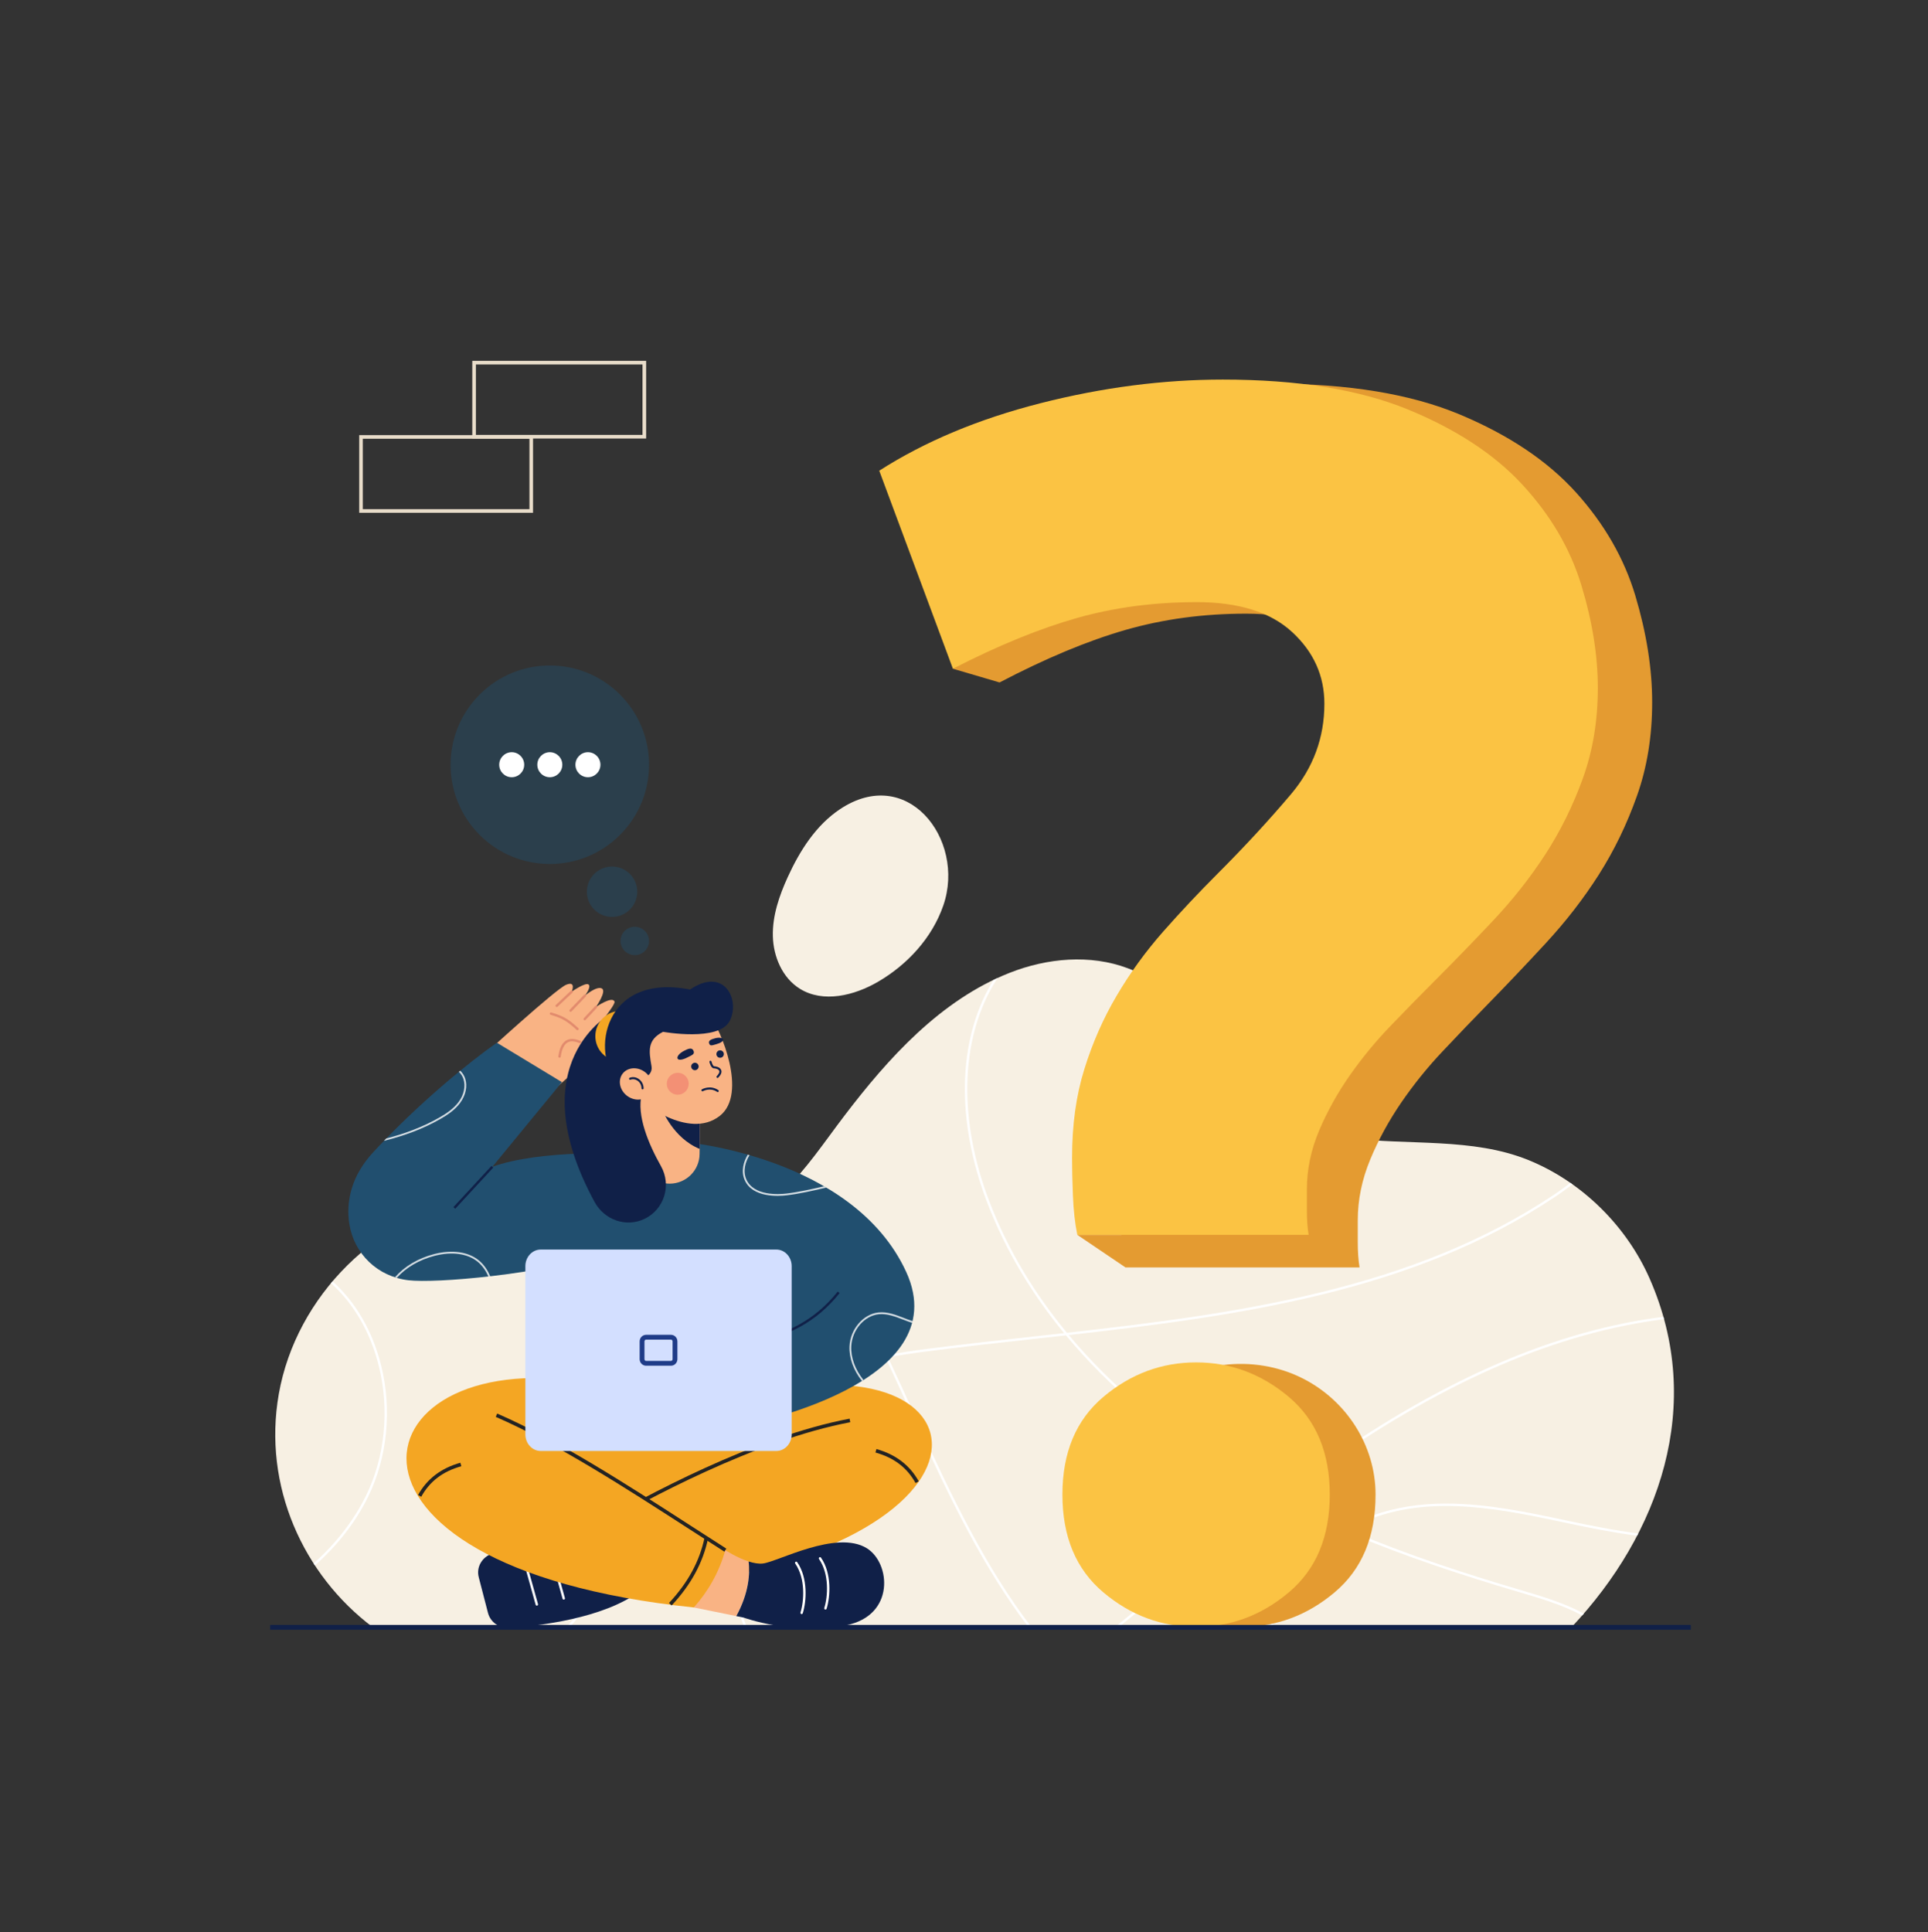 <svg width="500" height="501" viewBox="0 0 500 501" fill="none" xmlns="http://www.w3.org/2000/svg">
<rect x="0" y="0" width="500" height="501" fill="#333333" stroke="none"/>
<path d="M427.818 331.571C421.793 317.866 410.22 306.428 396.32 300.801C381.842 294.938 365.217 297.071 349.967 295.108C336.723 293.403 327.168 287.491 319.258 276.978C311.68 266.906 304.885 255.751 292.497 251.091C282.708 247.408 271.577 248.431 261.848 252.266C243.92 259.336 230.378 274.366 218.973 289.341C208.56 303.013 200.067 317.983 180.807 318.471C161.535 318.958 143.188 307.966 123.785 310.878C98.14 314.728 76.78 336.078 72.305 361.493C68.11 385.313 78.635 408.418 96.718 421.991H407.522C430.307 397.818 442.263 364.428 427.818 331.571Z" fill="#F7F0E3"/>
<path d="M146.855 421.993H147.71C153.647 415.466 158.3 407.548 161.255 398.758C166.04 384.531 165.84 369.598 160.687 356.713C158.085 350.201 154.325 344.133 150.687 338.263C147 332.311 143.187 326.156 140.6 319.561C139.53 316.833 138.74 313.906 138.265 310.918C138.05 310.891 137.835 310.868 137.622 310.841C138.1 313.936 138.912 316.968 140.02 319.788C142.627 326.436 146.457 332.616 150.16 338.591C153.782 344.436 157.527 350.483 160.11 356.943C165.207 369.691 165.405 384.471 160.665 398.558C157.672 407.458 152.922 415.451 146.857 421.993H146.855Z" fill="white"/>
<path d="M406.02 394.886C412.425 396.251 418.595 397.473 424.562 398.243C424.665 398.046 424.765 397.848 424.865 397.651C418.847 396.886 412.617 395.653 406.15 394.273C396.3 392.176 385.64 389.903 375.065 389.903C368.517 389.903 362.005 390.773 355.74 393.096C353.367 393.976 351.08 395.091 348.9 396.421C343.242 394.011 337.555 391.378 331.922 388.488C336.01 385.408 340.142 382.393 344.317 379.478C375.312 357.836 403.917 345.566 431.552 342.083C431.497 341.881 431.44 341.678 431.382 341.476C403.672 344.986 375.007 357.288 343.962 378.966C339.697 381.943 335.48 385.026 331.307 388.171C324.972 384.898 318.712 381.301 312.652 377.331C301.662 370.131 288.592 359.853 277.177 346.196C321.415 341.233 366.452 334.981 403.232 310.398C404.63 309.466 406.177 308.363 407.78 307.116C407.602 306.991 407.422 306.866 407.245 306.741C405.71 307.931 404.227 308.981 402.887 309.878C366.117 334.453 320.995 340.658 276.702 345.621C268.635 335.863 261.427 324.403 256.42 311.136C248.617 290.468 249.03 270.188 257.55 255.491C257.92 254.853 258.31 254.223 258.712 253.603C258.357 253.766 258.005 253.936 257.652 254.106C257.432 254.461 257.217 254.818 257.01 255.178C248.395 270.038 247.967 290.513 255.835 311.356C260.817 324.551 267.96 335.966 275.96 345.703C273.395 345.991 270.83 346.273 268.275 346.556C259.052 347.573 249.512 348.626 240.252 349.818C236.872 350.253 233.435 350.761 230.012 351.398C222.68 335.921 214.625 320.823 204.212 307.873C204.062 308.021 203.912 308.166 203.762 308.313C214.085 321.163 222.09 336.151 229.38 351.518C214.46 354.363 199.972 359.713 192.237 372.163C185.012 383.791 185.02 399.863 192.257 419.933C192.507 420.628 192.765 421.311 193.027 421.991H193.697C193.41 421.248 193.125 420.496 192.847 419.721C185.677 399.838 185.652 383.948 192.77 372.491C200.412 360.188 214.822 354.911 229.66 352.101C232.25 357.576 234.75 363.098 237.235 368.586L237.505 369.183C246.137 388.238 255.065 406.626 266.752 421.993H267.532C255.737 406.598 246.76 388.101 238.072 368.926L237.802 368.328C235.337 362.888 232.857 357.413 230.292 351.983C233.647 351.363 237.02 350.866 240.335 350.441C249.59 349.248 259.125 348.196 268.347 347.178C271.04 346.881 273.74 346.583 276.44 346.281C287.965 360.151 301.202 370.571 312.317 377.853C318.31 381.781 324.5 385.343 330.762 388.588C320.13 396.631 309.79 405.091 299.692 413.351C296.195 416.211 292.66 419.101 289.095 421.991H290.085C293.447 419.263 296.785 416.536 300.087 413.836C310.255 405.518 320.67 396.996 331.377 388.908C336.98 391.791 342.635 394.418 348.262 396.826C340.565 401.721 334.29 409.303 330.497 418.508C330.022 419.661 329.607 420.826 329.225 421.993H329.882C330.245 420.906 330.632 419.821 331.075 418.746C334.877 409.516 341.205 401.941 348.962 397.123C364.692 403.806 380.15 408.766 393.435 412.696L393.935 412.843C399.532 414.498 405.257 416.196 410.322 418.918C410.465 418.756 410.607 418.596 410.747 418.433C405.6 415.641 399.792 413.921 394.112 412.243L393.612 412.096C380.465 408.206 365.182 403.306 349.622 396.723C351.65 395.516 353.772 394.498 355.967 393.683C372.182 387.673 390.165 391.506 406.03 394.886H406.02Z" fill="white"/>
<path d="M98.285 354.401C101.045 365.701 99.815 377.903 94.905 387.881C91.69 394.416 87.047 400.333 81.33 405.413C81.442 405.591 81.56 405.766 81.675 405.941C87.485 400.793 92.203 394.791 95.465 388.156C100.437 378.048 101.685 365.691 98.89 354.251C96.707 345.313 92.317 337.743 86.25 332.266C86.115 332.426 85.98 332.586 85.847 332.746C91.812 338.138 96.13 345.596 98.282 354.401H98.285Z" fill="white"/>
<path d="M239.74 211.263C245.185 216.826 247.625 226.201 244.623 234.841C241.715 243.208 235.343 250.138 227.688 254.596C221.528 258.181 213.493 260.158 207.435 256.403C202.908 253.598 200.56 248.093 200.43 242.771C200.3 237.446 202.09 232.258 204.303 227.413C207.423 220.586 211.62 213.963 217.875 209.811C226.495 204.086 234.505 205.916 239.74 211.263Z" fill="#F7F0E3"/>
<path d="M167.567 113.713H122.482V93.573H167.567V113.713ZM123.42 112.776H166.63V94.511H123.42V112.776Z" fill="#E9DDCA"/>
<path d="M138.237 132.973H93.153V112.833H138.237V132.973ZM94.09 132.036H137.3V113.771H94.09V132.036Z" fill="#E9DDCA"/>
<path d="M424.092 154.436C421.172 144.728 416.037 135.816 408.687 127.668C401.322 119.521 391.277 112.793 378.552 107.473C365.827 102.153 349.66 99.493 330.05 99.493C314.405 99.493 298.462 101.603 282.22 105.823C265.962 110.058 251.86 116.081 239.9 123.908L255.47 166.653L247.125 173.413L259.227 176.971C271.172 170.718 282.057 166.178 291.877 163.351C301.682 160.538 312.102 159.131 323.15 159.131C334.197 159.131 342.537 161.791 348.21 167.111C353.882 172.446 356.712 178.851 356.712 186.373C356.712 195.453 353.792 203.511 347.985 210.558C342.147 217.606 335.71 224.728 328.657 231.928C323.762 236.928 319.002 242.093 314.405 247.413C309.81 252.748 305.737 258.451 302.22 264.566C298.687 270.666 295.857 277.238 293.717 284.286C291.562 291.333 290.5 299.236 290.5 307.996C290.5 310.823 290.56 314.186 290.725 318.101C290.752 318.823 290.79 319.526 290.832 320.221H279.392L291.877 328.663H352.582C352.267 326.783 352.117 324.596 352.117 322.091V316.451C352.117 311.131 353.195 305.888 355.335 300.721C357.475 295.553 360.17 290.631 363.39 285.923C366.607 281.231 370.202 276.766 374.197 272.548C378.18 268.313 382.012 264.323 385.695 260.563C390.59 255.563 395.65 250.246 400.86 244.603C406.07 238.963 410.68 233.031 414.662 226.763C418.645 220.496 421.937 213.693 424.542 206.326C427.147 198.973 428.465 190.916 428.465 182.141C428.465 173.366 426.997 164.148 424.092 154.441V154.436Z" fill="#E49B31"/>
<path d="M310.295 156.146C299.377 156.146 289.08 157.506 279.39 160.228C269.685 162.966 258.93 167.358 247.122 173.411L228.022 122.058C239.842 114.483 253.78 108.653 269.847 104.556C285.9 100.473 301.655 98.431 317.115 98.431C336.495 98.431 352.475 101.006 365.05 106.153C377.625 111.301 387.552 117.811 394.832 125.696C402.097 133.581 407.17 142.206 410.055 151.601C412.925 160.996 414.375 169.931 414.375 178.408C414.375 186.886 413.072 194.698 410.5 201.813C407.925 208.943 404.67 215.528 400.735 221.593C396.8 227.658 392.242 233.398 387.095 238.858C381.947 244.318 376.945 249.466 372.107 254.303C368.467 257.943 364.68 261.803 360.745 265.903C356.795 269.986 353.245 274.306 350.062 278.848C346.882 283.406 344.217 288.168 342.102 293.168C339.987 298.168 338.922 303.243 338.922 308.391V313.851C338.922 316.278 339.07 318.393 339.38 320.213H279.387C278.765 317.181 278.397 313.778 278.247 309.991C278.085 306.203 278.025 302.948 278.025 300.211C278.025 291.733 279.075 284.086 281.205 277.263C283.32 270.443 286.117 264.081 289.607 258.178C293.085 252.261 297.107 246.743 301.65 241.578C306.192 236.431 310.897 231.428 315.735 226.591C322.702 219.623 329.065 212.728 334.835 205.908C340.575 199.088 343.46 191.291 343.46 182.503C343.46 175.223 340.665 169.026 335.057 163.863C329.45 158.716 321.195 156.141 310.292 156.141L310.295 156.146Z" fill="#FBC343"/>
<path d="M356.732 387.583C356.732 398.528 353.19 406.973 346.102 412.931C339.017 418.901 331.007 421.873 322.065 421.873C313.122 421.873 305.102 418.901 298.017 412.931C290.942 406.973 287.4 398.528 287.4 387.583C287.4 376.638 290.942 368.206 298.017 362.236C308.925 353.031 325.062 350.981 337.832 357.441C349.165 363.173 356.732 374.816 356.732 387.583Z" fill="#E49B31"/>
<path d="M344.857 387.583C344.857 398.528 341.315 406.973 334.227 412.931C327.142 418.901 319.132 421.873 310.19 421.873C301.247 421.873 293.227 418.901 286.142 412.931C279.067 406.973 275.525 398.528 275.525 387.583C275.525 376.638 279.067 368.206 286.142 362.236C293.227 356.278 301.237 353.293 310.19 353.293C319.142 353.293 327.14 356.278 334.227 362.236C341.312 368.206 344.857 376.651 344.857 387.583Z" fill="#FBC343"/>
<path d="M165.155 232.447C165.821 228.898 163.483 225.482 159.935 224.816C156.386 224.151 152.97 226.488 152.304 230.037C151.639 233.586 153.976 237.002 157.525 237.667C161.074 238.333 164.49 235.995 165.155 232.447Z" fill="#214F6F" fill-opacity="0.42"/>
<path d="M168.261 244.689C168.635 242.693 167.309 240.77 165.299 240.393C163.289 240.017 161.356 241.33 160.983 243.326C160.609 245.322 161.935 247.246 163.945 247.622C165.954 247.999 167.887 246.686 168.261 244.689Z" fill="#214F6F" fill-opacity="0.42"/>
<path d="M160.789 216.511C170.841 206.458 170.841 190.161 160.789 180.109C150.737 170.057 134.439 170.057 124.387 180.109C114.335 190.161 114.335 206.458 124.387 216.511C134.439 226.563 150.737 226.563 160.789 216.511Z" fill="#214F6F" fill-opacity="0.42"/>
<path d="M132.705 201.551C134.496 201.551 135.947 200.099 135.947 198.308C135.947 196.518 134.496 195.066 132.705 195.066C130.914 195.066 129.462 196.518 129.462 198.308C129.462 200.099 130.914 201.551 132.705 201.551Z" fill="white"/>
<path d="M142.587 201.551C144.378 201.551 145.83 200.099 145.83 198.308C145.83 196.518 144.378 195.066 142.587 195.066C140.797 195.066 139.345 196.518 139.345 198.308C139.345 200.099 140.797 201.551 142.587 201.551Z" fill="white"/>
<path d="M152.472 201.551C154.263 201.551 155.715 200.099 155.715 198.308C155.715 196.518 154.263 195.066 152.472 195.066C150.682 195.066 149.23 196.518 149.23 198.308C149.23 200.099 150.682 201.551 152.472 201.551Z" fill="white"/>
<path d="M124.15 408.988L126.555 418.261C127.182 420.678 129.52 422.313 132.107 422.136C139.992 421.601 156.377 419.668 165.782 412.736L163.11 399.373C150.18 398.643 138.09 399.363 127.617 402.886C124.995 403.768 123.48 406.396 124.152 408.986L124.15 408.988Z" fill="#102048"/>
<path d="M139.217 416.368C139.08 416.368 138.955 416.278 138.917 416.141L135.687 404.578C135.64 404.413 135.737 404.241 135.905 404.193C136.072 404.148 136.245 404.243 136.29 404.411L139.52 415.973C139.567 416.141 139.47 416.311 139.302 416.358C139.275 416.366 139.245 416.371 139.217 416.371V416.368Z" fill="white"/>
<path d="M146.197 414.806C146.06 414.806 145.935 414.716 145.897 414.578L142.667 403.016C142.62 402.851 142.717 402.678 142.885 402.631C143.052 402.583 143.225 402.681 143.27 402.848L146.5 414.411C146.547 414.578 146.45 414.748 146.282 414.796C146.255 414.803 146.225 414.808 146.197 414.808V414.806Z" fill="white"/>
<path d="M154.302 358.868L124.252 367.788L146.57 398.366L178.61 400.913L222.802 382.228L206.007 356.958L154.302 358.868Z" fill="#F4A623"/>
<path d="M191.352 363.116C257.347 343.581 267.952 401.906 164.985 412.523C161.347 408.431 157.097 401.331 155.41 395.393L209.785 370.266L191.352 363.116Z" fill="#F4A623"/>
<path d="M194.155 404.918C191.067 403.931 188.11 401.978 188.11 401.978L177.505 405.306L179.935 416.843L190.952 419.081C194.31 412.941 194.505 407.901 194.155 404.918Z" fill="#F9B384"/>
<path d="M155.645 395.798L155.175 394.988C166.52 388.396 195.575 372.558 220.332 367.886L220.507 368.808C195.895 373.453 166.95 389.231 155.647 395.798H155.645Z" fill="#232323"/>
<path d="M154.302 358.868C92.875 347.188 76.965 406.223 179.935 416.841C183.572 412.748 186.422 407.913 188.11 401.976C172.292 391.393 154.607 381.333 135.227 371.751L154.305 358.868H154.302Z" fill="#F4A623"/>
<path d="M187.86 402.371C184.937 400.511 181.892 398.546 178.67 396.463C162.487 386.016 144.147 374.173 128.565 367.421L128.937 366.561C144.59 373.343 162.965 385.208 179.177 395.676C182.4 397.756 185.442 399.721 188.362 401.581L187.86 402.371Z" fill="#232323"/>
<path d="M109.235 388.138L108.415 387.686C110.72 383.511 114.415 380.696 119.392 379.318L119.642 380.221C114.85 381.548 111.445 384.138 109.235 388.138Z" fill="#232323"/>
<path d="M237.442 384.586C235.232 380.586 231.827 377.996 227.035 376.668L227.285 375.766C232.262 377.143 235.957 379.961 238.262 384.133L237.442 384.586Z" fill="#232323"/>
<path d="M174.182 416.323L173.497 415.683C178.412 410.421 181.43 404.866 182.725 398.698L183.642 398.891C182.312 405.228 179.217 410.931 174.185 416.323H174.182Z" fill="#232323"/>
<path d="M224.79 401.481C216.92 396.618 201.662 405.021 197.832 405.446C196.715 405.571 195.425 405.326 194.155 404.918C194.505 407.901 194.31 412.941 190.952 419.081L192.825 419.461C192.825 419.461 205.762 424.203 219.487 421.443C232.155 418.896 230.977 405.306 224.79 401.483V401.481Z" fill="#102048"/>
<path d="M214.062 417.386C214.032 417.386 214 417.381 213.967 417.371C213.802 417.318 213.712 417.143 213.762 416.978C214.697 414.018 215.105 408.193 212.397 404.281C212.3 404.138 212.335 403.943 212.477 403.846C212.62 403.748 212.815 403.783 212.912 403.926C215.747 408.023 215.332 414.088 214.36 417.166C214.317 417.298 214.195 417.383 214.062 417.383V417.386Z" fill="white"/>
<path d="M207.89 418.556C207.86 418.556 207.827 418.551 207.795 418.541C207.63 418.488 207.54 418.313 207.59 418.148C208.525 415.188 208.932 409.363 206.225 405.451C206.127 405.308 206.162 405.113 206.305 405.016C206.447 404.918 206.642 404.953 206.74 405.096C209.575 409.193 209.16 415.258 208.187 418.336C208.145 418.468 208.022 418.553 207.89 418.553V418.556Z" fill="white"/>
<path d="M143.435 282.753C143.435 282.753 158.905 269.598 158.332 267.098C157.922 265.311 153.54 267.931 153.54 267.931C153.54 267.931 159.685 260.638 159.372 259.753C158.815 258.171 154.562 261.121 154.562 261.121C154.562 261.121 157.435 256.986 156.062 256.311C154.69 255.636 151.695 258.186 151.695 258.186C151.695 258.186 153.445 255.891 152.622 255.288C151.8 254.686 148.255 257.163 148.255 257.163C148.255 257.163 149.527 254.268 146.825 255.366C144.122 256.463 125.167 273.858 125.167 273.858L143.435 282.753Z" fill="#F9B384"/>
<path d="M149.765 267.151C149.69 267.151 149.615 267.123 149.555 267.068C146.9 264.643 145.727 264.053 142.8 263.151C142.635 263.101 142.542 262.926 142.592 262.761C142.642 262.596 142.817 262.503 142.982 262.553C146.017 263.486 147.23 264.096 149.977 266.606C150.105 266.723 150.115 266.921 149.997 267.048C149.935 267.116 149.852 267.151 149.767 267.151H149.765Z" fill="#E28B6D"/>
<path d="M145.105 274.286C145.09 274.286 145.075 274.286 145.062 274.283C144.892 274.258 144.772 274.101 144.797 273.931C145.102 271.756 145.787 270.396 146.89 269.776C147.835 269.246 149.062 269.298 150.542 269.938C150.7 270.006 150.775 270.191 150.705 270.348C150.637 270.506 150.452 270.581 150.295 270.511C149.005 269.953 147.962 269.888 147.197 270.321C146.287 270.833 145.687 272.076 145.417 274.018C145.395 274.173 145.262 274.288 145.107 274.288L145.105 274.286Z" fill="#E28B6D"/>
<path d="M144.375 261.136C144.292 261.136 144.21 261.103 144.147 261.038C144.03 260.913 144.035 260.716 144.16 260.596L148.042 256.938C148.167 256.818 148.365 256.826 148.485 256.951C148.602 257.076 148.597 257.273 148.472 257.393L144.59 261.051C144.53 261.108 144.452 261.136 144.375 261.136Z" fill="#E28B6D"/>
<path d="M147.97 262.386C147.892 262.386 147.815 262.356 147.752 262.298C147.627 262.178 147.625 261.981 147.742 261.856L151.472 257.971C151.592 257.846 151.79 257.841 151.915 257.961C152.04 258.081 152.042 258.278 151.925 258.403L148.195 262.288C148.132 262.353 148.052 262.383 147.97 262.383V262.386Z" fill="#E28B6D"/>
<path d="M151.64 264.573C151.562 264.573 151.487 264.546 151.427 264.488C151.302 264.371 151.295 264.173 151.412 264.046L154.337 260.908C154.455 260.783 154.652 260.776 154.78 260.893C154.905 261.011 154.912 261.208 154.795 261.336L151.87 264.473C151.807 264.538 151.725 264.573 151.64 264.573Z" fill="#E28B6D"/>
<path d="M201.875 370.743L145.312 372.931L139.062 321.368C139.062 321.368 157.997 303.408 165.282 296.793L177.582 296.163C215.74 313.508 209.492 335.171 201.875 370.743Z" fill="#214F6F"/>
<path d="M177.582 296.163C177.582 296.163 221.237 299.896 235 329.806C248.467 359.073 193.125 369.493 193.125 369.493L177.582 296.163Z" fill="#214F6F"/>
<path d="M127.682 302.571L145.722 280.618L128.852 270.396C121.815 275.288 108.207 286.371 96.675 298.921C94.13 301.691 92.14 304.926 91.14 308.488C90.285 311.528 90.13 314.531 90.61 317.471C91.862 325.136 97.89 331.048 105.937 331.991C112.81 332.796 139.062 330.741 160.312 324.491L166.562 300.368C163.35 298.546 139.482 298.228 127.682 302.571Z" fill="#214F6F"/>
<g opacity="0.8">
<path d="M214.012 308.031C214.107 308.008 214.2 307.988 214.295 307.966C214.097 307.848 213.9 307.736 213.702 307.621C210.502 308.358 207.202 309.111 203.947 309.503C201.992 309.738 195.457 310.171 193.55 305.818C192.6 303.653 193.32 301.243 194.392 299.553C194.235 299.508 194.08 299.463 193.925 299.418C192.825 301.208 192.117 303.721 193.12 306.006C195.157 310.656 201.967 310.216 204.005 309.968C207.352 309.566 210.74 308.786 214.012 308.031Z" fill="white"/>
<path d="M234.387 341.763C232.302 340.958 230.147 340.123 227.882 340.338C223.91 340.713 220.51 344.643 220.302 349.096C220.162 352.133 221.322 355.316 223.532 358.113C223.665 358.031 223.797 357.946 223.93 357.863C221.767 355.143 220.632 352.056 220.77 349.118C220.965 344.888 224.175 341.158 227.925 340.806C230.077 340.606 232.09 341.381 234.217 342.201C234.977 342.493 235.75 342.791 236.535 343.041C236.575 342.891 236.615 342.738 236.65 342.586C235.885 342.341 235.13 342.051 234.385 341.763H234.387Z" fill="white"/>
<path d="M124.2 326.856C121.475 324.601 117.24 323.998 112.582 325.203C108.432 326.276 104.872 328.403 102.427 331.216C102.587 331.268 102.745 331.326 102.907 331.373C105.287 328.703 108.715 326.686 112.7 325.656C117.207 324.488 121.292 325.058 123.9 327.216C125.14 328.241 126.017 329.573 126.655 331.008C126.815 330.991 126.977 330.971 127.14 330.953C126.472 329.408 125.542 327.966 124.2 326.853V326.856Z" fill="white"/>
<path d="M99.56 295.853C104.667 294.583 109.65 292.801 114.247 290.153C115.985 289.153 117.945 287.878 119.325 286.006C120.792 284.013 121.28 281.641 120.63 279.661C120.375 278.883 119.922 278.201 119.357 277.656C119.237 277.753 119.117 277.853 118.997 277.951C119.525 278.453 119.947 279.086 120.185 279.808C120.787 281.646 120.327 283.858 118.95 285.728C117.622 287.531 115.71 288.773 114.015 289.748C109.68 292.246 104.99 293.973 100.172 295.221C99.967 295.431 99.765 295.643 99.562 295.853H99.56Z" fill="white"/>
</g>
<path d="M181.577 284.698L181.57 285.498L181.442 297.931L181.427 299.278C181.405 301.386 180.54 303.296 179.145 304.683C177.757 306.061 175.847 306.926 173.732 306.941C169.47 306.963 165.982 303.541 165.942 299.271L165.792 283.906L181.577 284.698Z" fill="#F9B384"/>
<path d="M181.57 285.498L181.442 297.931C174.532 295.118 171.687 287.638 171.687 287.638L181.567 285.498H181.57Z" fill="#102048"/>
<path d="M184.302 263.803C186.777 266.776 194.01 283.613 186.68 289.358C178.432 295.823 165.88 285.198 165.88 285.198L164.195 265.586L175.09 262.713L184.302 263.803Z" fill="#F9B384"/>
<path d="M158.645 262.723C158.645 262.723 134.477 275.328 154.182 311.661C156.712 316.328 162.32 318.363 167.115 316.088C172.26 313.646 174.207 307.361 171.412 302.398C168.19 296.673 165.077 289.298 166.407 283.813L158.645 262.726V262.723Z" fill="#102048"/>
<path d="M165.552 273.314C168.105 270.761 168.105 266.622 165.552 264.069C162.999 261.516 158.859 261.516 156.306 264.069C153.753 266.622 153.753 270.761 156.306 273.314C158.859 275.867 162.999 275.867 165.552 273.314Z" fill="#F4A623"/>
<path d="M168.97 276.543C168.262 272.466 167.832 269.668 171.955 267.566C171.955 267.566 186.482 270.208 189.255 264.726C192.027 259.246 187.802 250.596 178.955 256.603C156.305 252.178 153.267 273.376 160.135 280.441L166.912 279.401C168.277 279.191 169.205 277.901 168.97 276.541V276.543Z" fill="#102048"/>
<path d="M180.217 277.521C180.75 277.521 181.182 277.089 181.182 276.556C181.182 276.023 180.75 275.591 180.217 275.591C179.684 275.591 179.252 276.023 179.252 276.556C179.252 277.089 179.684 277.521 180.217 277.521Z" fill="#102048"/>
<path d="M186.755 274.301C187.288 274.301 187.72 273.869 187.72 273.336C187.72 272.803 187.288 272.371 186.755 272.371C186.222 272.371 185.79 272.803 185.79 273.336C185.79 273.869 186.222 274.301 186.755 274.301Z" fill="#102048"/>
<path d="M186.085 279.528C186.017 279.528 185.95 279.503 185.897 279.453C185.787 279.348 185.782 279.176 185.887 279.066C186.275 278.658 186.7 278.086 186.52 277.668C186.335 277.236 185.552 277.051 185.192 277.051C184.422 277.051 184.052 275.681 183.985 275.406C183.95 275.258 184.04 275.111 184.187 275.076C184.335 275.038 184.482 275.131 184.517 275.278C184.657 275.858 184.977 276.506 185.192 276.506C185.562 276.506 186.69 276.681 187.022 277.456C187.26 278.008 187.012 278.678 186.282 279.446C186.23 279.503 186.157 279.531 186.085 279.531V279.528Z" fill="#102048"/>
<path d="M186.135 283.193C186.082 283.193 186.03 283.178 185.982 283.146C184.165 281.918 182.327 282.948 182.31 282.958C182.18 283.033 182.012 282.988 181.937 282.858C181.862 282.728 181.907 282.561 182.037 282.486C182.125 282.436 184.19 281.278 186.29 282.693C186.415 282.778 186.447 282.948 186.362 283.073C186.31 283.151 186.222 283.193 186.135 283.193Z" fill="#102048"/>
<path d="M179.795 272.373C180.345 273.408 179.387 273.616 178.265 274.211C177.142 274.806 175.995 275.026 175.732 274.531C175.47 274.038 176.167 273.156 177.29 272.558C178.412 271.961 179.37 271.571 179.795 272.371V272.373Z" fill="#102048"/>
<path d="M183.885 270.506C184.127 271.428 184.815 271.026 185.815 270.763C186.815 270.501 187.625 269.998 187.51 269.558C187.395 269.118 186.49 268.973 185.487 269.236C184.485 269.498 183.695 269.793 183.882 270.508L183.885 270.506Z" fill="#102048"/>
<path opacity="0.4" d="M177.697 283.131C178.853 282.065 178.926 280.263 177.86 279.107C176.793 277.952 174.992 277.879 173.836 278.945C172.68 280.011 172.607 281.813 173.673 282.969C174.74 284.125 176.541 284.197 177.697 283.131Z" fill="#EB5D60"/>
<path d="M168.414 283.764C169.715 282.077 169.217 279.511 167.301 278.033C165.385 276.554 162.776 276.722 161.475 278.409C160.173 280.095 160.671 282.661 162.587 284.14C164.503 285.619 167.112 285.451 168.414 283.764Z" fill="#F9B384"/>
<path d="M166.64 282.501C166.49 282.501 166.367 282.378 166.367 282.228C166.367 281.421 165.975 280.676 165.315 280.231C164.752 279.851 164.08 279.763 163.517 279.991C163.377 280.046 163.217 279.981 163.16 279.841C163.102 279.701 163.17 279.541 163.31 279.483C164.04 279.186 164.902 279.293 165.617 279.776C166.427 280.321 166.912 281.236 166.912 282.226C166.912 282.376 166.79 282.498 166.64 282.498V282.501Z" fill="#102048"/>
<path d="M127.457 302.348L117.59 313.022L118.049 313.446L127.916 302.773L127.457 302.348Z" fill="#102048"/>
<path d="M196.965 348.231L196.782 347.633C203.965 345.443 210.937 342.826 217.255 334.926L217.742 335.316C211.312 343.356 204.245 346.013 196.965 348.233V348.231Z" fill="#102048"/>
<path d="M201.332 324.028H140.227C138.03 324.028 136.247 325.956 136.247 328.333V371.961C136.247 374.338 138.03 376.266 140.227 376.266H201.332C203.53 376.266 205.312 374.338 205.312 371.961V328.333C205.312 325.956 203.53 324.028 201.332 324.028Z" fill="#D3DFFF"/>
<path d="M174.007 347.388C174.24 347.388 174.427 347.591 174.427 347.843V352.448C174.427 352.698 174.24 352.903 174.007 352.903H167.555C167.322 352.903 167.135 352.701 167.135 352.448V347.843C167.135 347.593 167.322 347.388 167.555 347.388H174.007ZM174.007 346.138H167.555C166.635 346.138 165.885 346.903 165.885 347.843V352.448C165.885 353.388 166.635 354.153 167.555 354.153H174.007C174.927 354.153 175.677 353.388 175.677 352.448V347.843C175.677 346.903 174.927 346.138 174.007 346.138Z" fill="#1F3C88"/>
<path d="M438.485 421.368H70.065V422.618H438.485V421.368Z" fill="#102048"/>
</svg>
